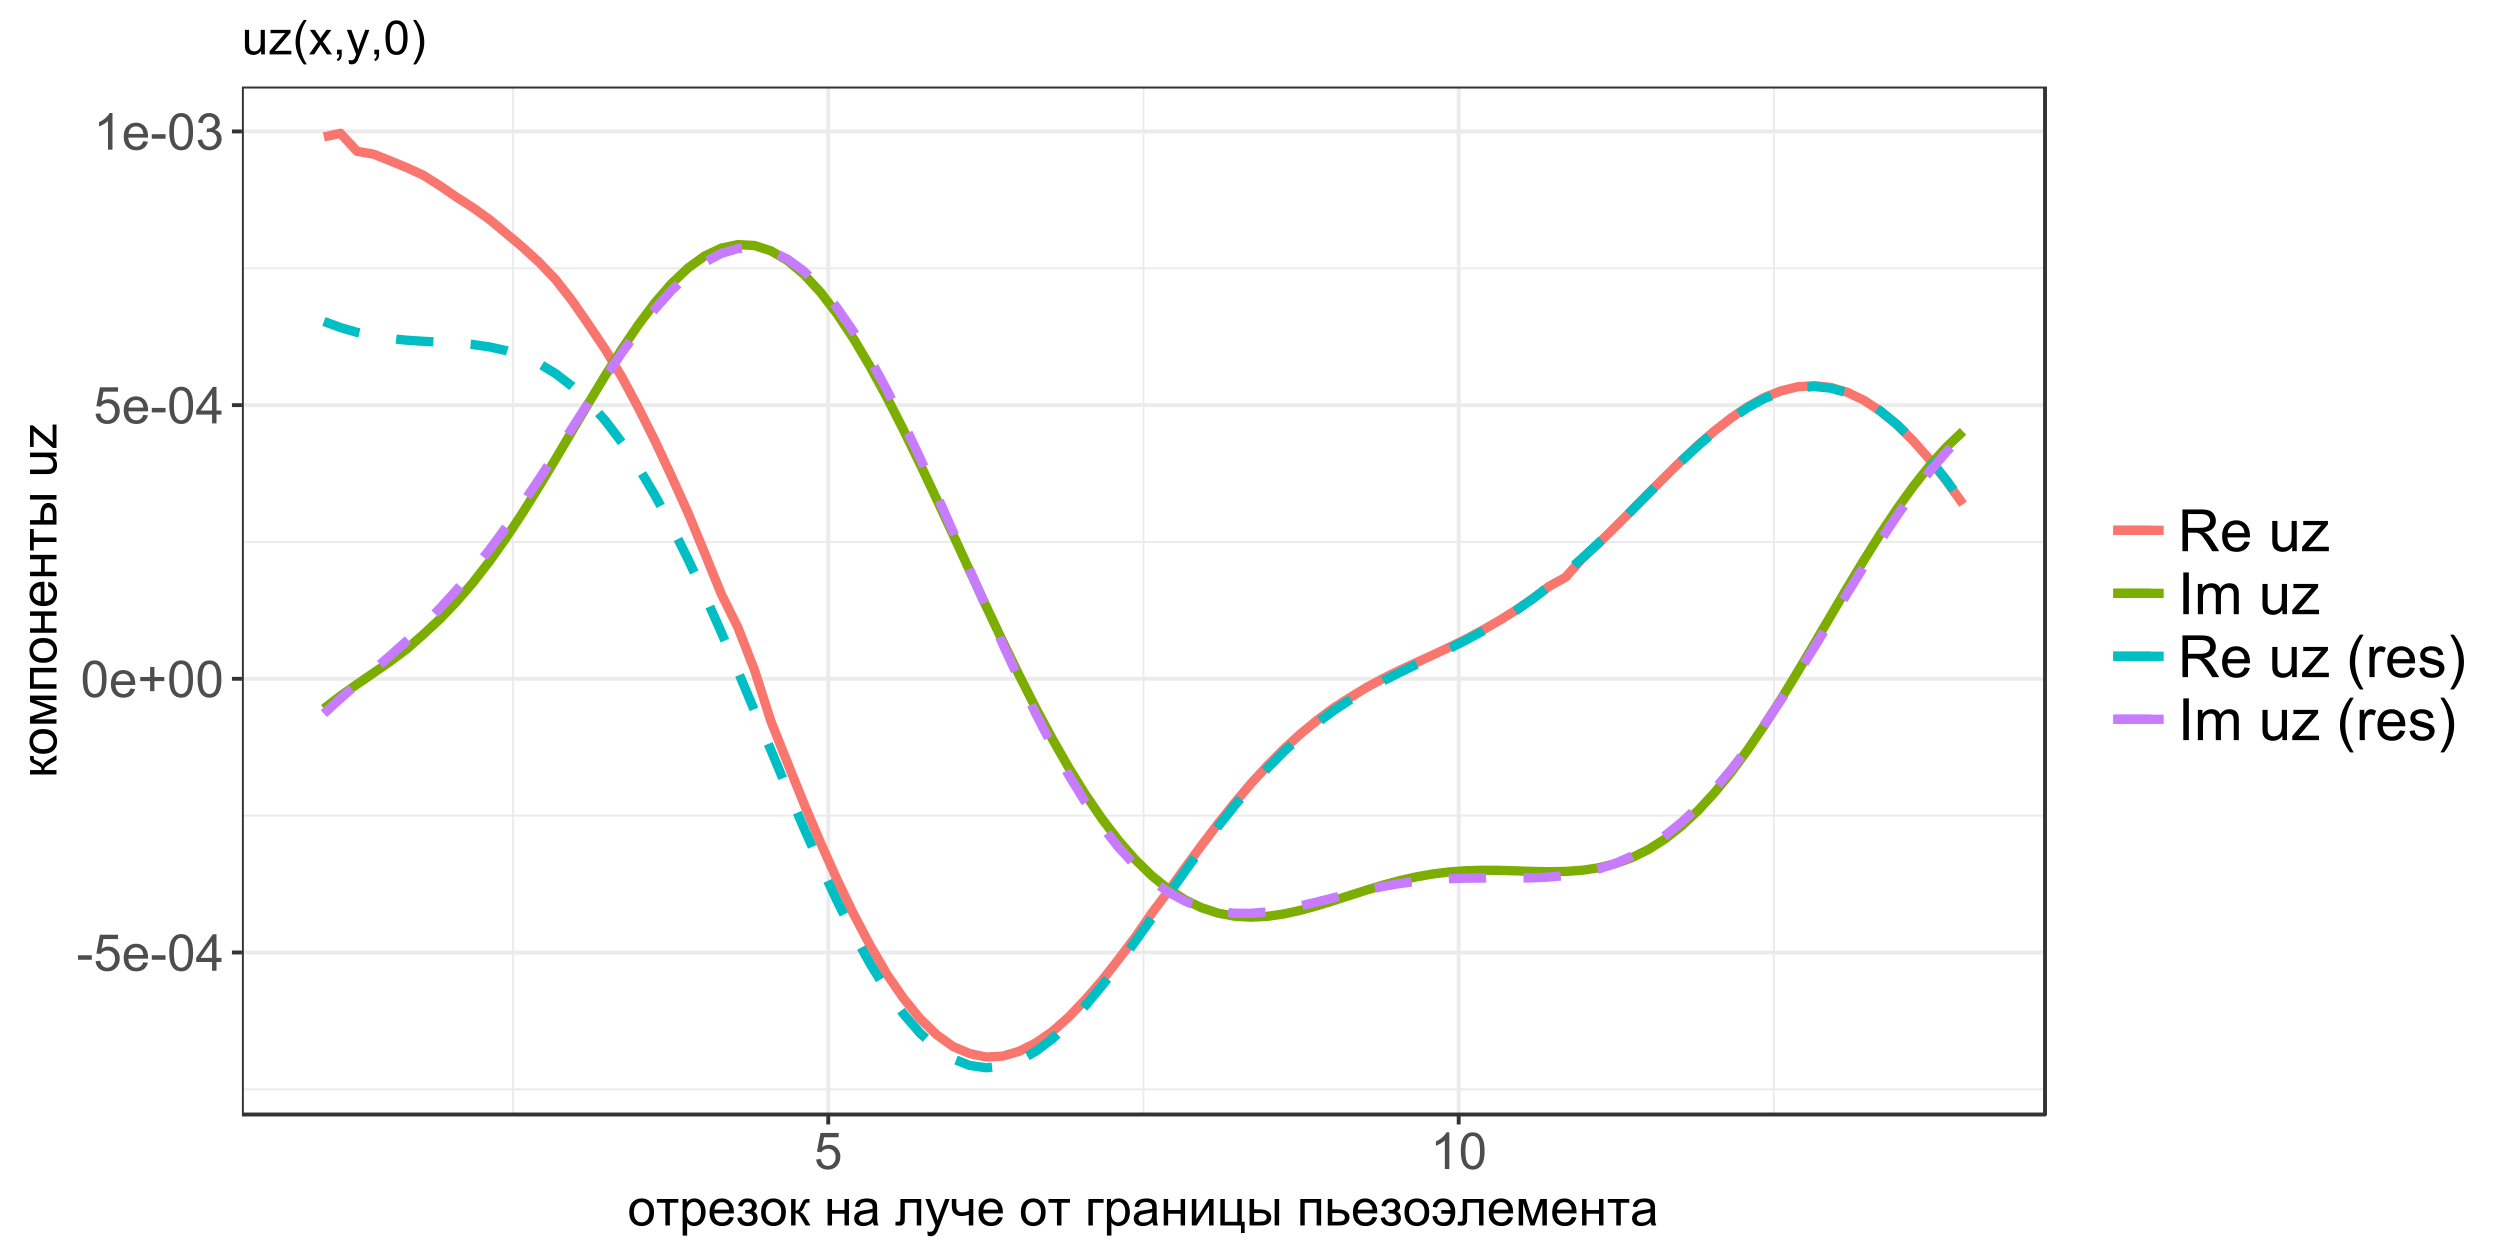 <?xml version="1.0" encoding="UTF-8"?>
<svg xmlns="http://www.w3.org/2000/svg" xmlns:xlink="http://www.w3.org/1999/xlink" width="686pt" height="344pt" viewBox="0 0 686 344" version="1.1">
<defs>
<g>
<symbol overflow="visible" id="glyph0-0">
<path style="stroke:none;" d="M 1.75 0 L 1.75 -8.75 L 8.75 -8.75 L 8.75 0 Z M 1.969 -0.219 L 8.531 -0.219 L 8.531 -8.531 L 1.969 -8.531 Z M 1.969 -0.219 "/>
</symbol>
<symbol overflow="visible" id="glyph0-1">
<path style="stroke:none;" d="M 0.438 -3.016 L 0.438 -4.25 L 4.219 -4.25 L 4.219 -3.016 Z M 0.438 -3.016 "/>
</symbol>
<symbol overflow="visible" id="glyph0-2">
<path style="stroke:none;" d="M 0.578 -2.625 L 1.875 -2.734 C 1.965 -2.109 2.188 -1.633 2.531 -1.312 C 2.883 -1 3.305 -0.844 3.797 -0.844 C 4.387 -0.844 4.891 -1.066 5.297 -1.516 C 5.711 -1.961 5.922 -2.551 5.922 -3.281 C 5.922 -3.988 5.723 -4.547 5.328 -4.953 C 4.93 -5.355 4.414 -5.562 3.781 -5.562 C 3.383 -5.562 3.023 -5.465 2.703 -5.281 C 2.391 -5.102 2.137 -4.871 1.953 -4.594 L 0.797 -4.734 L 1.766 -9.891 L 6.75 -9.891 L 6.75 -8.703 L 2.75 -8.703 L 2.219 -6.016 C 2.82 -6.43 3.453 -6.641 4.109 -6.641 C 4.98 -6.641 5.719 -6.336 6.312 -5.734 C 6.914 -5.129 7.219 -4.348 7.219 -3.391 C 7.219 -2.484 6.957 -1.699 6.438 -1.047 C 5.789 -0.234 4.91 0.172 3.797 0.172 C 2.891 0.172 2.145 -0.082 1.562 -0.594 C 0.988 -1.102 0.66 -1.781 0.578 -2.625 Z M 0.578 -2.625 "/>
</symbol>
<symbol overflow="visible" id="glyph0-3">
<path style="stroke:none;" d="M 5.891 -2.344 L 7.172 -2.188 C 6.961 -1.438 6.586 -0.852 6.047 -0.438 C 5.504 -0.031 4.809 0.172 3.969 0.172 C 2.906 0.172 2.059 -0.156 1.438 -0.812 C 0.82 -1.465 0.516 -2.383 0.516 -3.562 C 0.516 -4.789 0.828 -5.738 1.453 -6.406 C 2.086 -7.082 2.906 -7.422 3.906 -7.422 C 4.871 -7.422 5.664 -7.086 6.281 -6.422 C 6.895 -5.766 7.203 -4.836 7.203 -3.641 C 7.203 -3.566 7.203 -3.457 7.203 -3.312 L 1.781 -3.312 C 1.832 -2.52 2.055 -1.91 2.453 -1.484 C 2.855 -1.055 3.367 -0.844 3.984 -0.844 C 4.43 -0.844 4.812 -0.961 5.125 -1.203 C 5.445 -1.441 5.703 -1.82 5.891 -2.344 Z M 1.859 -4.328 L 5.906 -4.328 C 5.852 -4.941 5.695 -5.398 5.438 -5.703 C 5.051 -6.168 4.543 -6.406 3.922 -6.406 C 3.348 -6.406 2.867 -6.215 2.484 -5.844 C 2.109 -5.469 1.898 -4.961 1.859 -4.328 Z M 1.859 -4.328 "/>
</symbol>
<symbol overflow="visible" id="glyph0-4">
<path style="stroke:none;" d="M 0.578 -4.938 C 0.578 -6.121 0.695 -7.078 0.938 -7.797 C 1.184 -8.523 1.551 -9.082 2.031 -9.469 C 2.508 -9.863 3.113 -10.062 3.844 -10.062 C 4.383 -10.062 4.859 -9.949 5.266 -9.734 C 5.668 -9.516 6.004 -9.199 6.266 -8.797 C 6.535 -8.391 6.742 -7.895 6.891 -7.312 C 7.035 -6.727 7.109 -5.934 7.109 -4.938 C 7.109 -3.758 6.988 -2.809 6.75 -2.094 C 6.508 -1.375 6.148 -0.816 5.672 -0.422 C 5.191 -0.023 4.582 0.172 3.844 0.172 C 2.883 0.172 2.129 -0.176 1.578 -0.875 C 0.91 -1.707 0.578 -3.062 0.578 -4.938 Z M 1.844 -4.938 C 1.844 -3.289 2.035 -2.195 2.422 -1.656 C 2.805 -1.113 3.281 -0.844 3.844 -0.844 C 4.414 -0.844 4.895 -1.113 5.281 -1.656 C 5.664 -2.207 5.859 -3.301 5.859 -4.938 C 5.859 -6.59 5.664 -7.691 5.281 -8.234 C 4.895 -8.773 4.41 -9.047 3.828 -9.047 C 3.266 -9.047 2.816 -8.805 2.484 -8.328 C 2.055 -7.711 1.844 -6.582 1.844 -4.938 Z M 1.844 -4.938 "/>
</symbol>
<symbol overflow="visible" id="glyph0-5">
<path style="stroke:none;" d="M 4.531 0 L 4.531 -2.406 L 0.172 -2.406 L 0.172 -3.531 L 4.75 -10.016 L 5.75 -10.016 L 5.75 -3.531 L 7.109 -3.531 L 7.109 -2.406 L 5.75 -2.406 L 5.75 0 Z M 4.531 -3.531 L 4.531 -8.047 L 1.391 -3.531 Z M 4.531 -3.531 "/>
</symbol>
<symbol overflow="visible" id="glyph0-6">
<path style="stroke:none;" d="M 3.5 -1.625 L 3.5 -4.375 L 0.781 -4.375 L 0.781 -5.516 L 3.5 -5.516 L 3.5 -8.25 L 4.672 -8.25 L 4.672 -5.516 L 7.391 -5.516 L 7.391 -4.375 L 4.672 -4.375 L 4.672 -1.625 Z M 3.5 -1.625 "/>
</symbol>
<symbol overflow="visible" id="glyph0-7">
<path style="stroke:none;" d="M 5.219 0 L 3.984 0 L 3.984 -7.844 C 3.691 -7.562 3.301 -7.273 2.812 -6.984 C 2.332 -6.703 1.902 -6.492 1.531 -6.359 L 1.531 -7.547 C 2.215 -7.867 2.816 -8.258 3.328 -8.719 C 3.848 -9.176 4.211 -9.625 4.422 -10.062 L 5.219 -10.062 Z M 5.219 0 "/>
</symbol>
<symbol overflow="visible" id="glyph0-8">
<path style="stroke:none;" d="M 0.594 -2.641 L 1.812 -2.812 C 1.957 -2.113 2.195 -1.605 2.531 -1.297 C 2.871 -0.992 3.289 -0.844 3.781 -0.844 C 4.363 -0.844 4.852 -1.039 5.25 -1.438 C 5.645 -1.84 5.844 -2.344 5.844 -2.938 C 5.844 -3.496 5.652 -3.961 5.281 -4.328 C 4.914 -4.691 4.449 -4.875 3.891 -4.875 C 3.648 -4.875 3.355 -4.832 3.016 -4.75 L 3.156 -5.828 C 3.238 -5.816 3.301 -5.812 3.344 -5.812 C 3.871 -5.812 4.348 -5.945 4.766 -6.219 C 5.18 -6.488 5.391 -6.91 5.391 -7.484 C 5.391 -7.93 5.238 -8.301 4.938 -8.594 C 4.633 -8.895 4.238 -9.047 3.75 -9.047 C 3.27 -9.047 2.867 -8.895 2.547 -8.594 C 2.234 -8.301 2.027 -7.852 1.938 -7.25 L 0.719 -7.469 C 0.863 -8.289 1.203 -8.926 1.734 -9.375 C 2.262 -9.832 2.926 -10.062 3.719 -10.062 C 4.27 -10.062 4.773 -9.941 5.234 -9.703 C 5.691 -9.473 6.039 -9.152 6.281 -8.75 C 6.527 -8.344 6.656 -7.91 6.656 -7.453 C 6.656 -7.023 6.539 -6.633 6.312 -6.281 C 6.082 -5.926 5.738 -5.637 5.281 -5.422 C 5.871 -5.285 6.332 -5.004 6.656 -4.578 C 6.988 -4.148 7.156 -3.605 7.156 -2.953 C 7.156 -2.078 6.832 -1.336 6.188 -0.734 C 5.551 -0.129 4.746 0.172 3.781 0.172 C 2.895 0.172 2.16 -0.086 1.578 -0.609 C 1.004 -1.129 0.676 -1.805 0.594 -2.641 Z M 0.594 -2.641 "/>
</symbol>
<symbol overflow="visible" id="glyph0-9">
<path style="stroke:none;" d="M 0.469 -3.625 C 0.469 -4.965 0.844 -5.969 1.594 -6.625 C 2.207 -7.152 2.969 -7.422 3.875 -7.422 C 4.863 -7.422 5.676 -7.09 6.312 -6.438 C 6.945 -5.789 7.266 -4.887 7.266 -3.734 C 7.266 -2.797 7.121 -2.055 6.844 -1.516 C 6.562 -0.984 6.148 -0.566 5.609 -0.266 C 5.078 0.023 4.496 0.172 3.875 0.172 C 2.852 0.172 2.027 -0.156 1.406 -0.812 C 0.781 -1.465 0.469 -2.406 0.469 -3.625 Z M 1.734 -3.625 C 1.734 -2.695 1.938 -1.996 2.344 -1.531 C 2.746 -1.07 3.258 -0.844 3.875 -0.844 C 4.477 -0.844 4.984 -1.078 5.391 -1.547 C 5.793 -2.012 6 -2.723 6 -3.672 C 6 -4.566 5.793 -5.242 5.391 -5.703 C 4.984 -6.168 4.477 -6.406 3.875 -6.406 C 3.258 -6.406 2.746 -6.176 2.344 -5.719 C 1.938 -5.258 1.734 -4.559 1.734 -3.625 Z M 1.734 -3.625 "/>
</symbol>
<symbol overflow="visible" id="glyph0-10">
<path style="stroke:none;" d="M 0.266 -7.266 L 6.156 -7.266 L 6.156 -6.234 L 3.828 -6.234 L 3.828 0 L 2.594 0 L 2.594 -6.234 L 0.266 -6.234 Z M 0.266 -7.266 "/>
</symbol>
<symbol overflow="visible" id="glyph0-11">
<path style="stroke:none;" d="M 0.922 2.781 L 0.922 -7.266 L 2.047 -7.266 L 2.047 -6.312 C 2.305 -6.684 2.602 -6.961 2.938 -7.141 C 3.27 -7.324 3.676 -7.422 4.156 -7.422 C 4.77 -7.422 5.312 -7.258 5.781 -6.938 C 6.258 -6.625 6.617 -6.176 6.859 -5.594 C 7.098 -5.008 7.219 -4.371 7.219 -3.688 C 7.219 -2.945 7.082 -2.273 6.812 -1.672 C 6.551 -1.078 6.164 -0.617 5.656 -0.297 C 5.156 0.012 4.621 0.172 4.062 0.172 C 3.656 0.172 3.285 0.082 2.953 -0.094 C 2.629 -0.27 2.363 -0.488 2.156 -0.75 L 2.156 2.781 Z M 2.031 -3.594 C 2.031 -2.656 2.219 -1.961 2.594 -1.516 C 2.977 -1.066 3.441 -0.844 3.984 -0.844 C 4.523 -0.844 4.988 -1.07 5.375 -1.531 C 5.77 -1.996 5.969 -2.719 5.969 -3.688 C 5.969 -4.613 5.773 -5.305 5.391 -5.766 C 5.016 -6.223 4.559 -6.453 4.031 -6.453 C 3.508 -6.453 3.043 -6.207 2.641 -5.719 C 2.234 -5.227 2.031 -4.52 2.031 -3.594 Z M 2.031 -3.594 "/>
</symbol>
<symbol overflow="visible" id="glyph0-12">
<path style="stroke:none;" d="M 5.891 -2.344 L 7.172 -2.188 C 6.961 -1.438 6.586 -0.852 6.047 -0.438 C 5.504 -0.031 4.809 0.172 3.969 0.172 C 2.906 0.172 2.059 -0.156 1.438 -0.812 C 0.82 -1.465 0.516 -2.383 0.516 -3.562 C 0.516 -4.789 0.828 -5.738 1.453 -6.406 C 2.086 -7.082 2.906 -7.422 3.906 -7.422 C 4.871 -7.422 5.664 -7.086 6.281 -6.422 C 6.895 -5.766 7.203 -4.836 7.203 -3.641 C 7.203 -3.566 7.203 -3.457 7.203 -3.312 L 1.781 -3.312 C 1.832 -2.52 2.055 -1.91 2.453 -1.484 C 2.855 -1.055 3.367 -0.844 3.984 -0.844 C 4.43 -0.844 4.812 -0.961 5.125 -1.203 C 5.445 -1.441 5.703 -1.82 5.891 -2.344 Z M 1.859 -4.328 L 5.906 -4.328 C 5.852 -4.941 5.695 -5.398 5.438 -5.703 C 5.051 -6.168 4.543 -6.406 3.922 -6.406 C 3.348 -6.406 2.867 -6.215 2.484 -5.844 C 2.109 -5.469 1.898 -4.961 1.859 -4.328 Z M 1.859 -4.328 "/>
</symbol>
<symbol overflow="visible" id="glyph0-13">
<path style="stroke:none;" d="M 2.531 -3.281 L 2.531 -4.25 C 3.051 -4.25 3.406 -4.266 3.594 -4.297 C 3.777 -4.336 3.957 -4.445 4.125 -4.625 C 4.289 -4.809 4.375 -5.039 4.375 -5.312 C 4.375 -5.645 4.262 -5.91 4.047 -6.109 C 3.828 -6.305 3.539 -6.406 3.188 -6.406 C 2.5 -6.406 2.012 -5.996 1.734 -5.188 L 0.562 -5.375 C 0.926 -6.738 1.805 -7.422 3.203 -7.422 C 3.98 -7.422 4.594 -7.207 5.031 -6.781 C 5.465 -6.363 5.688 -5.855 5.688 -5.266 C 5.688 -4.672 5.398 -4.199 4.828 -3.859 C 5.191 -3.66 5.461 -3.41 5.641 -3.109 C 5.824 -2.805 5.922 -2.445 5.922 -2.031 C 5.922 -1.375 5.68 -0.84 5.203 -0.438 C 4.734 -0.031 4.07 0.172 3.219 0.172 C 1.562 0.172 0.602 -0.566 0.344 -2.047 L 1.5 -2.297 C 1.602 -1.828 1.816 -1.461 2.141 -1.203 C 2.461 -0.953 2.828 -0.828 3.234 -0.828 C 3.648 -0.828 3.992 -0.941 4.266 -1.172 C 4.543 -1.41 4.688 -1.711 4.688 -2.078 C 4.688 -2.355 4.598 -2.602 4.422 -2.812 C 4.254 -3.02 4.07 -3.148 3.875 -3.203 C 3.676 -3.254 3.32 -3.281 2.812 -3.281 C 2.77 -3.281 2.676 -3.281 2.531 -3.281 Z M 2.531 -3.281 "/>
</symbol>
<symbol overflow="visible" id="glyph0-14">
<path style="stroke:none;" d="M 0.922 -7.266 L 2.141 -7.266 L 2.141 -4.125 C 2.535 -4.125 2.812 -4.195 2.969 -4.344 C 3.121 -4.496 3.359 -4.938 3.672 -5.656 C 3.91 -6.227 4.102 -6.602 4.25 -6.781 C 4.402 -6.965 4.578 -7.094 4.766 -7.156 C 4.961 -7.227 5.281 -7.266 5.719 -7.266 L 5.969 -7.266 L 5.969 -6.234 L 5.625 -6.25 C 5.301 -6.25 5.09 -6.199 5 -6.109 C 4.906 -6.004 4.758 -5.699 4.562 -5.203 C 4.375 -4.734 4.199 -4.402 4.047 -4.219 C 3.891 -4.039 3.648 -3.871 3.328 -3.719 C 3.855 -3.582 4.379 -3.09 4.891 -2.25 L 6.234 0 L 4.875 0 L 3.562 -2.25 C 3.301 -2.695 3.066 -2.992 2.859 -3.141 C 2.66 -3.285 2.418 -3.359 2.141 -3.359 L 2.141 0 L 0.922 0 Z M 0.922 -7.266 "/>
</symbol>
<symbol overflow="visible" id="glyph0-15">
<path style="stroke:none;" d=""/>
</symbol>
<symbol overflow="visible" id="glyph0-16">
<path style="stroke:none;" d="M 0.938 -7.266 L 2.156 -7.266 L 2.156 -4.234 L 5.578 -4.234 L 5.578 -7.266 L 6.797 -7.266 L 6.797 0 L 5.578 0 L 5.578 -3.219 L 2.156 -3.219 L 2.156 0 L 0.938 0 Z M 0.938 -7.266 "/>
</symbol>
<symbol overflow="visible" id="glyph0-17">
<path style="stroke:none;" d="M 5.656 -0.891 C 5.207 -0.504 4.77 -0.227 4.344 -0.062 C 3.926 0.09 3.473 0.172 2.984 0.172 C 2.191 0.172 1.574 -0.02 1.141 -0.406 C 0.711 -0.801 0.5 -1.305 0.5 -1.922 C 0.5 -2.273 0.578 -2.598 0.734 -2.891 C 0.898 -3.18 1.113 -3.414 1.375 -3.594 C 1.645 -3.77 1.941 -3.906 2.266 -4 C 2.504 -4.059 2.867 -4.125 3.359 -4.188 C 4.355 -4.301 5.094 -4.441 5.562 -4.609 C 5.562 -4.773 5.562 -4.879 5.562 -4.922 C 5.562 -5.43 5.445 -5.785 5.219 -5.984 C 4.906 -6.262 4.434 -6.406 3.812 -6.406 C 3.238 -6.406 2.809 -6.301 2.531 -6.094 C 2.258 -5.895 2.055 -5.539 1.922 -5.031 L 0.719 -5.188 C 0.82 -5.707 1 -6.125 1.25 -6.438 C 1.508 -6.746 1.875 -6.988 2.344 -7.156 C 2.82 -7.332 3.375 -7.422 4 -7.422 C 4.613 -7.422 5.113 -7.348 5.5 -7.203 C 5.883 -7.055 6.164 -6.871 6.344 -6.656 C 6.527 -6.438 6.66 -6.152 6.734 -5.812 C 6.773 -5.602 6.797 -5.227 6.797 -4.688 L 6.797 -3.047 C 6.797 -1.898 6.82 -1.176 6.875 -0.875 C 6.926 -0.57 7.031 -0.277 7.188 0 L 5.906 0 C 5.781 -0.258 5.695 -0.555 5.656 -0.891 Z M 5.562 -3.641 C 5.113 -3.461 4.441 -3.305 3.547 -3.172 C 3.047 -3.098 2.684 -3.012 2.469 -2.922 C 2.258 -2.836 2.098 -2.707 1.984 -2.531 C 1.867 -2.352 1.812 -2.16 1.812 -1.953 C 1.812 -1.617 1.938 -1.34 2.188 -1.125 C 2.434 -0.906 2.801 -0.797 3.281 -0.797 C 3.758 -0.797 4.18 -0.898 4.547 -1.109 C 4.91 -1.316 5.18 -1.602 5.359 -1.969 C 5.492 -2.238 5.562 -2.645 5.562 -3.188 Z M 5.562 -3.641 "/>
</symbol>
<symbol overflow="visible" id="glyph0-18">
<path style="stroke:none;" d="M 1.531 -7.266 L 7.234 -7.266 L 7.234 0 L 6.016 0 L 6.016 -6.234 L 2.75 -6.234 L 2.75 -2.625 C 2.75 -1.781 2.723 -1.223 2.672 -0.953 C 2.617 -0.68 2.465 -0.445 2.219 -0.25 C 1.977 -0.051 1.621 0.047 1.156 0.047 C 0.863 0.047 0.535 0.027 0.172 0 L 0.172 -1.031 L 0.703 -1.031 C 0.961 -1.031 1.145 -1.055 1.25 -1.109 C 1.363 -1.16 1.438 -1.242 1.469 -1.359 C 1.508 -1.473 1.531 -1.844 1.531 -2.469 Z M 1.531 -7.266 "/>
</symbol>
<symbol overflow="visible" id="glyph0-19">
<path style="stroke:none;" d="M 0.875 2.797 L 0.734 1.641 C 1.004 1.711 1.238 1.75 1.438 1.75 C 1.707 1.75 1.926 1.699 2.094 1.609 C 2.258 1.523 2.395 1.398 2.5 1.234 C 2.57 1.109 2.695 0.801 2.875 0.312 C 2.895 0.25 2.93 0.148 2.984 0.016 L 0.219 -7.266 L 1.547 -7.266 L 3.062 -3.062 C 3.258 -2.52 3.438 -1.957 3.594 -1.375 C 3.727 -1.934 3.895 -2.488 4.094 -3.031 L 5.641 -7.266 L 6.875 -7.266 L 4.109 0.125 C 3.816 0.914 3.586 1.461 3.422 1.766 C 3.203 2.168 2.949 2.469 2.672 2.656 C 2.391 2.852 2.051 2.953 1.656 2.953 C 1.426 2.953 1.164 2.898 0.875 2.797 Z M 0.875 2.797 "/>
</symbol>
<symbol overflow="visible" id="glyph0-20">
<path style="stroke:none;" d="M 0.469 -7.266 L 1.703 -7.266 L 1.703 -5.891 C 1.703 -5.297 1.738 -4.863 1.812 -4.594 C 1.883 -4.332 2.051 -4.102 2.312 -3.906 C 2.582 -3.707 2.922 -3.609 3.328 -3.609 C 3.793 -3.609 4.398 -3.727 5.141 -3.969 L 5.141 -7.266 L 6.359 -7.266 L 6.359 0 L 5.141 0 L 5.141 -2.922 C 4.379 -2.691 3.668 -2.578 3.016 -2.578 C 2.461 -2.578 1.973 -2.711 1.547 -2.984 C 1.129 -3.262 0.84 -3.609 0.688 -4.016 C 0.539 -4.418 0.469 -4.867 0.469 -5.359 Z M 0.469 -7.266 "/>
</symbol>
<symbol overflow="visible" id="glyph0-21">
<path style="stroke:none;" d="M 0.938 -7.266 L 5.109 -7.266 L 5.109 -6.234 L 2.156 -6.234 L 2.156 0 L 0.938 0 Z M 0.938 -7.266 "/>
</symbol>
<symbol overflow="visible" id="glyph0-22">
<path style="stroke:none;" d="M 0.922 -7.266 L 2.156 -7.266 L 2.156 -1.719 L 5.562 -7.266 L 6.891 -7.266 L 6.891 0 L 5.656 0 L 5.656 -5.5 L 2.25 0 L 0.922 0 Z M 0.922 -7.266 "/>
</symbol>
<symbol overflow="visible" id="glyph0-23">
<path style="stroke:none;" d="M 0.938 -7.266 L 2.172 -7.266 L 2.172 -1.016 L 5.578 -1.016 L 5.578 -7.266 L 6.812 -7.266 L 6.812 -1.016 L 7.609 -1.016 L 7.609 2.062 L 6.594 2.062 L 6.594 0 L 0.938 0 Z M 0.938 -7.266 "/>
</symbol>
<symbol overflow="visible" id="glyph0-24">
<path style="stroke:none;" d="M 7.828 -7.266 L 9.062 -7.266 L 9.062 0 L 7.828 0 Z M 0.953 -7.266 L 2.188 -7.266 L 2.188 -4.422 L 3.734 -4.422 C 4.754 -4.422 5.535 -4.223 6.078 -3.828 C 6.629 -3.43 6.906 -2.887 6.906 -2.203 C 6.906 -1.598 6.676 -1.074 6.219 -0.641 C 5.758 -0.211 5.027 0 4.031 0 L 0.953 0 Z M 2.188 -1.016 L 3.469 -1.016 C 4.246 -1.016 4.805 -1.109 5.141 -1.297 C 5.473 -1.492 5.641 -1.789 5.641 -2.188 C 5.641 -2.508 5.512 -2.789 5.266 -3.031 C 5.023 -3.277 4.48 -3.406 3.641 -3.406 L 2.188 -3.406 Z M 2.188 -1.016 "/>
</symbol>
<symbol overflow="visible" id="glyph0-25">
<path style="stroke:none;" d="M 0.938 -7.266 L 6.656 -7.266 L 6.656 0 L 5.422 0 L 5.422 -6.234 L 2.156 -6.234 L 2.156 0 L 0.938 0 Z M 0.938 -7.266 "/>
</symbol>
<symbol overflow="visible" id="glyph0-26">
<path style="stroke:none;" d="M 0.906 -7.266 L 2.141 -7.266 L 2.141 -4.422 L 3.688 -4.422 C 4.707 -4.422 5.488 -4.223 6.031 -3.828 C 6.582 -3.43 6.859 -2.887 6.859 -2.203 C 6.859 -1.598 6.629 -1.074 6.172 -0.641 C 5.711 -0.211 4.98 0 3.984 0 L 0.906 0 Z M 2.141 -1.016 L 3.422 -1.016 C 4.199 -1.016 4.758 -1.109 5.094 -1.297 C 5.426 -1.492 5.594 -1.789 5.594 -2.188 C 5.594 -2.508 5.465 -2.789 5.219 -3.031 C 4.977 -3.277 4.434 -3.406 3.594 -3.406 L 2.141 -3.406 Z M 2.141 -1.016 "/>
</symbol>
<symbol overflow="visible" id="glyph0-27">
<path style="stroke:none;" d="M 2.797 -4.219 L 2.797 -3.219 L 5.359 -3.219 C 5.273 -2.426 5.066 -1.832 4.734 -1.438 C 4.41 -1.039 3.949 -0.844 3.359 -0.844 C 2.328 -0.844 1.715 -1.445 1.531 -2.656 L 0.328 -2.5 C 0.449 -1.695 0.781 -1.051 1.312 -0.562 C 1.852 -0.07 2.555 0.172 3.422 0.172 C 4.449 0.223 5.25 -0.102 5.812 -0.812 C 6.371 -1.527 6.645 -2.469 6.625 -3.625 C 6.625 -4.809 6.324 -5.738 5.734 -6.406 C 5.148 -7.082 4.348 -7.422 3.328 -7.422 C 2.516 -7.422 1.855 -7.199 1.359 -6.766 C 0.859 -6.336 0.551 -5.785 0.438 -5.109 L 1.641 -4.922 C 1.836 -5.91 2.414 -6.406 3.375 -6.406 C 3.914 -6.406 4.359 -6.199 4.703 -5.797 C 5.055 -5.398 5.273 -4.871 5.359 -4.219 Z M 2.797 -4.219 "/>
</symbol>
<symbol overflow="visible" id="glyph0-28">
<path style="stroke:none;" d="M 0.953 -7.266 L 2.875 -7.266 L 4.781 -1.453 L 6.891 -7.266 L 8.672 -7.266 L 8.672 0 L 7.438 0 L 7.438 -5.844 L 5.297 0 L 4.188 0 L 2.156 -6.125 L 2.156 0 L 0.953 0 Z M 0.953 -7.266 "/>
</symbol>
<symbol overflow="visible" id="glyph1-0">
<path style="stroke:none;" d="M 0 -1.75 L -8.75 -1.75 L -8.75 -8.75 L 0 -8.75 Z M -0.219 -1.969 L -0.219 -8.531 L -8.531 -8.531 L -8.531 -1.969 Z M -0.219 -1.969 "/>
</symbol>
<symbol overflow="visible" id="glyph1-1">
<path style="stroke:none;" d="M -7.266 -0.922 L -7.266 -2.141 L -4.125 -2.141 C -4.125 -2.535 -4.195 -2.812 -4.344 -2.969 C -4.496 -3.121 -4.938 -3.359 -5.656 -3.672 C -6.227 -3.91 -6.602 -4.102 -6.781 -4.25 C -6.965 -4.402 -7.094 -4.578 -7.156 -4.766 C -7.227 -4.961 -7.266 -5.281 -7.266 -5.719 L -7.266 -5.969 L -6.234 -5.969 L -6.25 -5.625 C -6.25 -5.301 -6.199 -5.09 -6.109 -5 C -6.004 -4.906 -5.699 -4.758 -5.203 -4.562 C -4.734 -4.375 -4.402 -4.199 -4.219 -4.047 C -4.039 -3.891 -3.871 -3.648 -3.719 -3.328 C -3.582 -3.855 -3.09 -4.379 -2.25 -4.891 L 0 -6.234 L 0 -4.875 L -2.25 -3.562 C -2.695 -3.301 -2.992 -3.066 -3.141 -2.859 C -3.285 -2.66 -3.359 -2.418 -3.359 -2.141 L 0 -2.141 L 0 -0.922 Z M -7.266 -0.922 "/>
</symbol>
<symbol overflow="visible" id="glyph1-2">
<path style="stroke:none;" d="M -3.625 -0.469 C -4.965 -0.469 -5.969 -0.844 -6.625 -1.594 C -7.152 -2.207 -7.422 -2.969 -7.422 -3.875 C -7.422 -4.863 -7.09 -5.676 -6.438 -6.312 C -5.789 -6.945 -4.887 -7.266 -3.734 -7.266 C -2.797 -7.266 -2.055 -7.121 -1.516 -6.844 C -0.984 -6.562 -0.566 -6.148 -0.266 -5.609 C 0.023 -5.078 0.172 -4.496 0.172 -3.875 C 0.172 -2.852 -0.156 -2.027 -0.812 -1.406 C -1.465 -0.781 -2.406 -0.469 -3.625 -0.469 Z M -3.625 -1.734 C -2.695 -1.734 -1.996 -1.938 -1.531 -2.344 C -1.07 -2.746 -0.844 -3.258 -0.844 -3.875 C -0.844 -4.477 -1.078 -4.984 -1.547 -5.391 C -2.012 -5.793 -2.723 -6 -3.672 -6 C -4.566 -6 -5.242 -5.793 -5.703 -5.391 C -6.168 -4.984 -6.406 -4.477 -6.406 -3.875 C -6.406 -3.258 -6.176 -2.746 -5.719 -2.344 C -5.258 -1.938 -4.559 -1.734 -3.625 -1.734 Z M -3.625 -1.734 "/>
</symbol>
<symbol overflow="visible" id="glyph1-3">
<path style="stroke:none;" d="M -7.266 -0.953 L -7.266 -2.875 L -1.453 -4.781 L -7.266 -6.891 L -7.266 -8.672 L 0 -8.672 L 0 -7.438 L -5.844 -7.438 L 0 -5.297 L 0 -4.188 L -6.125 -2.156 L 0 -2.156 L 0 -0.953 Z M -7.266 -0.953 "/>
</symbol>
<symbol overflow="visible" id="glyph1-4">
<path style="stroke:none;" d="M -7.266 -0.938 L -7.266 -6.656 L 0 -6.656 L 0 -5.422 L -6.234 -5.422 L -6.234 -2.156 L 0 -2.156 L 0 -0.938 Z M -7.266 -0.938 "/>
</symbol>
<symbol overflow="visible" id="glyph1-5">
<path style="stroke:none;" d="M -7.266 -0.938 L -7.266 -2.156 L -4.234 -2.156 L -4.234 -5.578 L -7.266 -5.578 L -7.266 -6.797 L 0 -6.797 L 0 -5.578 L -3.219 -5.578 L -3.219 -2.156 L 0 -2.156 L 0 -0.938 Z M -7.266 -0.938 "/>
</symbol>
<symbol overflow="visible" id="glyph1-6">
<path style="stroke:none;" d="M -2.344 -5.891 L -2.188 -7.172 C -1.438 -6.961 -0.852 -6.586 -0.438 -6.047 C -0.031 -5.504 0.172 -4.809 0.172 -3.969 C 0.172 -2.906 -0.156 -2.059 -0.812 -1.438 C -1.465 -0.82 -2.383 -0.516 -3.562 -0.516 C -4.789 -0.516 -5.738 -0.828 -6.406 -1.453 C -7.082 -2.086 -7.422 -2.906 -7.422 -3.906 C -7.422 -4.871 -7.086 -5.664 -6.422 -6.281 C -5.766 -6.895 -4.836 -7.203 -3.641 -7.203 C -3.566 -7.203 -3.457 -7.203 -3.312 -7.203 L -3.312 -1.781 C -2.52 -1.832 -1.91 -2.055 -1.484 -2.453 C -1.055 -2.855 -0.844 -3.367 -0.844 -3.984 C -0.844 -4.43 -0.961 -4.812 -1.203 -5.125 C -1.441 -5.445 -1.82 -5.703 -2.344 -5.891 Z M -4.328 -1.859 L -4.328 -5.906 C -4.941 -5.852 -5.398 -5.695 -5.703 -5.438 C -6.168 -5.051 -6.406 -4.543 -6.406 -3.922 C -6.406 -3.348 -6.215 -2.867 -5.844 -2.484 C -5.469 -2.109 -4.961 -1.898 -4.328 -1.859 Z M -4.328 -1.859 "/>
</symbol>
<symbol overflow="visible" id="glyph1-7">
<path style="stroke:none;" d="M -7.266 -0.266 L -7.266 -6.156 L -6.234 -6.156 L -6.234 -3.828 L 0 -3.828 L 0 -2.594 L -6.234 -2.594 L -6.234 -0.266 Z M -7.266 -0.266 "/>
</symbol>
<symbol overflow="visible" id="glyph1-8">
<path style="stroke:none;" d="M -7.266 -7.828 L -7.266 -9.062 L 0 -9.062 L 0 -7.828 Z M -7.266 -0.953 L -7.266 -2.188 L -4.422 -2.188 L -4.422 -3.734 C -4.422 -4.754 -4.223 -5.535 -3.828 -6.078 C -3.43 -6.629 -2.887 -6.906 -2.203 -6.906 C -1.598 -6.906 -1.074 -6.676 -0.641 -6.219 C -0.211 -5.758 0 -5.027 0 -4.031 L 0 -0.953 Z M -1.016 -2.188 L -1.016 -3.469 C -1.016 -4.246 -1.109 -4.805 -1.297 -5.141 C -1.492 -5.473 -1.789 -5.641 -2.188 -5.641 C -2.508 -5.641 -2.789 -5.512 -3.031 -5.266 C -3.277 -5.023 -3.406 -4.48 -3.406 -3.641 L -3.406 -2.188 Z M -1.016 -2.188 "/>
</symbol>
<symbol overflow="visible" id="glyph1-9">
<path style="stroke:none;" d=""/>
</symbol>
<symbol overflow="visible" id="glyph1-10">
<path style="stroke:none;" d="M 0 -5.688 L -1.062 -5.688 C -0.238 -5.113 0.172 -4.34 0.172 -3.375 C 0.172 -2.945 0.086 -2.543 -0.078 -2.172 C -0.242 -1.805 -0.453 -1.527 -0.703 -1.344 C -0.949 -1.164 -1.254 -1.039 -1.609 -0.969 C -1.848 -0.914 -2.234 -0.891 -2.766 -0.891 L -7.266 -0.891 L -7.266 -2.125 L -3.234 -2.125 C -2.586 -2.125 -2.152 -2.148 -1.938 -2.203 C -1.613 -2.273 -1.355 -2.438 -1.172 -2.688 C -0.984 -2.934 -0.891 -3.25 -0.891 -3.625 C -0.891 -3.988 -0.984 -4.332 -1.172 -4.656 C -1.367 -4.977 -1.629 -5.207 -1.953 -5.344 C -2.273 -5.477 -2.75 -5.547 -3.375 -5.547 L -7.266 -5.547 L -7.266 -6.781 L 0 -6.781 Z M 0 -5.688 "/>
</symbol>
<symbol overflow="visible" id="glyph1-11">
<path style="stroke:none;" d="M 0 -0.281 L -1 -0.281 L -6.297 -4.891 C -6.273 -4.367 -6.266 -3.902 -6.266 -3.5 L -6.266 -0.547 L -7.266 -0.547 L -7.266 -6.484 L -6.453 -6.484 L -1.844 -2.547 L -1 -1.797 C -1.039 -2.348 -1.062 -2.863 -1.062 -3.344 L -1.062 -6.703 L 0 -6.703 Z M 0 -0.281 "/>
</symbol>
<symbol overflow="visible" id="glyph2-0">
<path style="stroke:none;" d="M 2 0 L 2 -10 L 10 -10 L 10 0 Z M 2.25 -0.25 L 9.75 -0.25 L 9.75 -9.75 L 2.25 -9.75 Z M 2.25 -0.25 "/>
</symbol>
<symbol overflow="visible" id="glyph2-1">
<path style="stroke:none;" d="M 1.266 0 L 1.266 -11.453 L 6.344 -11.453 C 7.363 -11.453 8.141 -11.348 8.672 -11.141 C 9.199 -10.941 9.625 -10.582 9.938 -10.062 C 10.258 -9.539 10.422 -8.961 10.422 -8.328 C 10.422 -7.516 10.152 -6.824 9.625 -6.266 C 9.102 -5.711 8.289 -5.363 7.188 -5.219 C 7.59 -5.02 7.898 -4.824 8.109 -4.641 C 8.543 -4.234 8.961 -3.727 9.359 -3.125 L 11.359 0 L 9.453 0 L 7.938 -2.391 C 7.488 -3.074 7.117 -3.602 6.828 -3.969 C 6.547 -4.332 6.289 -4.586 6.062 -4.734 C 5.844 -4.879 5.613 -4.977 5.375 -5.031 C 5.207 -5.07 4.926 -5.094 4.531 -5.094 L 2.781 -5.094 L 2.781 0 Z M 2.781 -6.406 L 6.031 -6.406 C 6.727 -6.406 7.27 -6.473 7.656 -6.609 C 8.051 -6.754 8.348 -6.984 8.547 -7.297 C 8.754 -7.617 8.859 -7.961 8.859 -8.328 C 8.859 -8.867 8.66 -9.312 8.266 -9.656 C 7.867 -10.008 7.246 -10.188 6.406 -10.188 L 2.781 -10.188 Z M 2.781 -6.406 "/>
</symbol>
<symbol overflow="visible" id="glyph2-2">
<path style="stroke:none;" d="M 6.734 -2.672 L 8.188 -2.5 C 7.957 -1.645 7.527 -0.98 6.906 -0.516 C 6.289 -0.047 5.504 0.188 4.547 0.188 C 3.328 0.188 2.363 -0.188 1.656 -0.938 C 0.945 -1.684 0.594 -2.734 0.594 -4.078 C 0.594 -5.473 0.953 -6.555 1.672 -7.328 C 2.387 -8.098 3.32 -8.484 4.469 -8.484 C 5.57 -8.484 6.473 -8.102 7.172 -7.344 C 7.879 -6.594 8.234 -5.535 8.234 -4.172 C 8.234 -4.086 8.234 -3.961 8.234 -3.797 L 2.047 -3.797 C 2.098 -2.879 2.352 -2.176 2.812 -1.688 C 3.277 -1.207 3.859 -0.969 4.547 -0.969 C 5.066 -0.969 5.508 -1.102 5.875 -1.375 C 6.238 -1.645 6.523 -2.078 6.734 -2.672 Z M 2.125 -4.953 L 6.75 -4.953 C 6.688 -5.648 6.508 -6.172 6.219 -6.516 C 5.77 -7.055 5.191 -7.328 4.484 -7.328 C 3.836 -7.328 3.289 -7.105 2.844 -6.672 C 2.406 -6.242 2.164 -5.668 2.125 -4.953 Z M 2.125 -4.953 "/>
</symbol>
<symbol overflow="visible" id="glyph2-3">
<path style="stroke:none;" d=""/>
</symbol>
<symbol overflow="visible" id="glyph2-4">
<path style="stroke:none;" d="M 6.5 0 L 6.5 -1.219 C 5.852 -0.281 4.973 0.188 3.859 0.188 C 3.367 0.188 2.91 0.09 2.484 -0.094 C 2.066 -0.277 1.754 -0.516 1.547 -0.797 C 1.336 -1.086 1.191 -1.438 1.109 -1.844 C 1.055 -2.121 1.031 -2.562 1.031 -3.156 L 1.031 -8.297 L 2.438 -8.297 L 2.438 -3.703 C 2.438 -2.961 2.461 -2.465 2.516 -2.219 C 2.605 -1.844 2.797 -1.551 3.078 -1.344 C 3.367 -1.133 3.723 -1.031 4.141 -1.031 C 4.566 -1.031 4.961 -1.133 5.328 -1.344 C 5.699 -1.559 5.961 -1.859 6.109 -2.234 C 6.262 -2.605 6.344 -3.148 6.344 -3.859 L 6.344 -8.297 L 7.75 -8.297 L 7.75 0 Z M 6.5 0 "/>
</symbol>
<symbol overflow="visible" id="glyph2-5">
<path style="stroke:none;" d="M 0.312 0 L 0.312 -1.141 L 5.594 -7.203 C 5 -7.172 4.473 -7.156 4.016 -7.156 L 0.625 -7.156 L 0.625 -8.297 L 7.406 -8.297 L 7.406 -7.375 L 2.922 -2.109 L 2.047 -1.141 C 2.68 -1.191 3.273 -1.219 3.828 -1.219 L 7.656 -1.219 L 7.656 0 Z M 0.312 0 "/>
</symbol>
<symbol overflow="visible" id="glyph2-6">
<path style="stroke:none;" d="M 1.5 0 L 1.5 -11.453 L 3.016 -11.453 L 3.016 0 Z M 1.5 0 "/>
</symbol>
<symbol overflow="visible" id="glyph2-7">
<path style="stroke:none;" d="M 1.062 0 L 1.062 -8.297 L 2.312 -8.297 L 2.312 -7.141 C 2.57 -7.543 2.914 -7.867 3.344 -8.109 C 3.777 -8.355 4.273 -8.484 4.828 -8.484 C 5.441 -8.484 5.945 -8.352 6.344 -8.094 C 6.738 -7.844 7.016 -7.488 7.172 -7.031 C 7.824 -7.996 8.68 -8.484 9.734 -8.484 C 10.555 -8.484 11.188 -8.254 11.625 -7.797 C 12.07 -7.348 12.297 -6.648 12.297 -5.703 L 12.297 0 L 10.906 0 L 10.906 -5.234 C 10.906 -5.793 10.855 -6.195 10.766 -6.438 C 10.672 -6.684 10.504 -6.883 10.266 -7.031 C 10.023 -7.184 9.742 -7.266 9.422 -7.266 C 8.836 -7.266 8.352 -7.07 7.969 -6.688 C 7.582 -6.301 7.391 -5.68 7.391 -4.828 L 7.391 0 L 5.984 0 L 5.984 -5.391 C 5.984 -6.012 5.867 -6.484 5.641 -6.797 C 5.41 -7.105 5.035 -7.266 4.516 -7.266 C 4.117 -7.266 3.754 -7.16 3.422 -6.953 C 3.086 -6.742 2.84 -6.434 2.688 -6.031 C 2.539 -5.633 2.469 -5.059 2.469 -4.312 L 2.469 0 Z M 1.062 0 "/>
</symbol>
<symbol overflow="visible" id="glyph2-8">
<path style="stroke:none;" d="M 3.75 3.375 C 2.969 2.395 2.305 1.246 1.766 -0.062 C 1.234 -1.383 0.969 -2.75 0.969 -4.156 C 0.969 -5.395 1.172 -6.582 1.578 -7.719 C 2.043 -9.027 2.77 -10.344 3.75 -11.656 L 4.75 -11.656 C 4.125 -10.57 3.707 -9.793 3.5 -9.328 C 3.188 -8.609 2.934 -7.855 2.75 -7.078 C 2.531 -6.109 2.422 -5.129 2.422 -4.141 C 2.422 -1.641 3.195 0.863 4.75 3.375 Z M 3.75 3.375 "/>
</symbol>
<symbol overflow="visible" id="glyph2-9">
<path style="stroke:none;" d="M 1.047 0 L 1.047 -8.297 L 2.312 -8.297 L 2.312 -7.047 C 2.633 -7.629 2.93 -8.016 3.203 -8.203 C 3.473 -8.387 3.773 -8.484 4.109 -8.484 C 4.574 -8.484 5.055 -8.332 5.547 -8.031 L 5.062 -6.734 C 4.719 -6.93 4.371 -7.031 4.031 -7.031 C 3.727 -7.031 3.449 -6.934 3.203 -6.75 C 2.961 -6.57 2.789 -6.316 2.688 -5.984 C 2.531 -5.484 2.453 -4.934 2.453 -4.344 L 2.453 0 Z M 1.047 0 "/>
</symbol>
<symbol overflow="visible" id="glyph2-10">
<path style="stroke:none;" d="M 0.5 -2.484 L 1.891 -2.703 C 1.961 -2.141 2.176 -1.707 2.531 -1.406 C 2.895 -1.113 3.395 -0.969 4.031 -0.969 C 4.676 -0.969 5.156 -1.098 5.469 -1.359 C 5.777 -1.629 5.938 -1.941 5.938 -2.297 C 5.938 -2.605 5.801 -2.859 5.531 -3.047 C 5.332 -3.168 4.852 -3.328 4.094 -3.516 C 3.062 -3.773 2.34 -4 1.938 -4.188 C 1.539 -4.383 1.238 -4.648 1.031 -4.984 C 0.832 -5.316 0.734 -5.688 0.734 -6.094 C 0.734 -6.465 0.816 -6.812 0.984 -7.125 C 1.148 -7.434 1.379 -7.695 1.672 -7.906 C 1.887 -8.07 2.188 -8.207 2.562 -8.312 C 2.945 -8.426 3.352 -8.484 3.781 -8.484 C 4.434 -8.484 5.008 -8.387 5.5 -8.203 C 5.988 -8.016 6.348 -7.758 6.578 -7.438 C 6.816 -7.125 6.984 -6.695 7.078 -6.156 L 5.703 -5.969 C 5.641 -6.395 5.457 -6.727 5.156 -6.969 C 4.852 -7.207 4.43 -7.328 3.891 -7.328 C 3.242 -7.328 2.777 -7.215 2.5 -7 C 2.227 -6.789 2.094 -6.543 2.094 -6.266 C 2.094 -6.078 2.148 -5.91 2.266 -5.766 C 2.379 -5.617 2.555 -5.492 2.797 -5.391 C 2.941 -5.336 3.359 -5.215 4.047 -5.031 C 5.035 -4.77 5.727 -4.551 6.125 -4.375 C 6.52 -4.207 6.828 -3.961 7.047 -3.641 C 7.273 -3.316 7.391 -2.914 7.391 -2.438 C 7.391 -1.969 7.246 -1.523 6.969 -1.109 C 6.695 -0.703 6.301 -0.383 5.781 -0.156 C 5.27 0.07 4.691 0.188 4.047 0.188 C 2.961 0.188 2.137 -0.035 1.578 -0.484 C 1.016 -0.93 0.652 -1.598 0.5 -2.484 Z M 0.5 -2.484 "/>
</symbol>
<symbol overflow="visible" id="glyph2-11">
<path style="stroke:none;" d="M 1.984 3.375 L 0.969 3.375 C 2.527 0.863 3.312 -1.641 3.312 -4.141 C 3.312 -5.117 3.195 -6.094 2.969 -7.062 C 2.789 -7.84 2.543 -8.594 2.234 -9.312 C 2.023 -9.777 1.602 -10.562 0.969 -11.656 L 1.984 -11.656 C 2.961 -10.344 3.688 -9.027 4.156 -7.719 C 4.551 -6.582 4.75 -5.395 4.75 -4.156 C 4.75 -2.75 4.477 -1.383 3.938 -0.062 C 3.406 1.246 2.754 2.395 1.984 3.375 Z M 1.984 3.375 "/>
</symbol>
<symbol overflow="visible" id="glyph3-0">
<path style="stroke:none;" d="M 1.625 0 L 1.625 -8.125 L 8.125 -8.125 L 8.125 0 Z M 1.828 -0.203 L 7.922 -0.203 L 7.922 -7.922 L 1.828 -7.922 Z M 1.828 -0.203 "/>
</symbol>
<symbol overflow="visible" id="glyph3-1">
<path style="stroke:none;" d="M 5.281 0 L 5.281 -0.984 C 4.75 -0.223 4.035 0.156 3.141 0.156 C 2.742 0.156 2.367 0.074 2.016 -0.078 C 1.672 -0.23 1.414 -0.426 1.25 -0.656 C 1.082 -0.883 0.965 -1.164 0.906 -1.5 C 0.852 -1.715 0.828 -2.07 0.828 -2.562 L 0.828 -6.734 L 1.969 -6.734 L 1.969 -3 C 1.969 -2.406 1.992 -2.004 2.047 -1.797 C 2.117 -1.492 2.27 -1.254 2.5 -1.078 C 2.727 -0.91 3.016 -0.828 3.359 -0.828 C 3.699 -0.828 4.023 -0.914 4.328 -1.094 C 4.629 -1.27 4.844 -1.508 4.969 -1.812 C 5.09 -2.113 5.156 -2.551 5.156 -3.125 L 5.156 -6.734 L 6.297 -6.734 L 6.297 0 Z M 5.281 0 "/>
</symbol>
<symbol overflow="visible" id="glyph3-2">
<path style="stroke:none;" d="M 0.25 0 L 0.25 -0.922 L 4.547 -5.859 C 4.055 -5.828 3.621 -5.812 3.25 -5.812 L 0.516 -5.812 L 0.516 -6.734 L 6.016 -6.734 L 6.016 -5.984 L 2.375 -1.703 L 1.656 -0.922 C 2.176 -0.961 2.66 -0.984 3.109 -0.984 L 6.219 -0.984 L 6.219 0 Z M 0.25 0 "/>
</symbol>
<symbol overflow="visible" id="glyph3-3">
<path style="stroke:none;" d="M 3.047 2.734 C 2.41 1.941 1.871 1.012 1.438 -0.047 C 1 -1.117 0.781 -2.227 0.781 -3.375 C 0.781 -4.371 0.945 -5.336 1.281 -6.266 C 1.652 -7.336 2.242 -8.406 3.047 -9.469 L 3.859 -9.469 C 3.348 -8.582 3.008 -7.949 2.844 -7.578 C 2.582 -6.992 2.379 -6.383 2.234 -5.75 C 2.055 -4.957 1.969 -4.16 1.969 -3.359 C 1.969 -1.328 2.598 0.703 3.859 2.734 Z M 3.047 2.734 "/>
</symbol>
<symbol overflow="visible" id="glyph3-4">
<path style="stroke:none;" d="M 0.094 0 L 2.562 -3.5 L 0.281 -6.734 L 1.703 -6.734 L 2.75 -5.156 C 2.934 -4.852 3.094 -4.602 3.219 -4.406 C 3.395 -4.684 3.562 -4.93 3.719 -5.141 L 4.859 -6.734 L 6.234 -6.734 L 3.891 -3.562 L 6.406 0 L 5 0 L 3.625 -2.094 L 3.25 -2.656 L 1.484 0 Z M 0.094 0 "/>
</symbol>
<symbol overflow="visible" id="glyph3-5">
<path style="stroke:none;" d="M 1.156 0 L 1.156 -1.297 L 2.453 -1.297 L 2.453 0 C 2.453 0.477 2.367 0.863 2.203 1.156 C 2.035 1.445 1.762 1.676 1.391 1.844 L 1.078 1.359 C 1.316 1.242 1.492 1.082 1.609 0.875 C 1.723 0.676 1.785 0.383 1.797 0 Z M 1.156 0 "/>
</symbol>
<symbol overflow="visible" id="glyph3-6">
<path style="stroke:none;" d="M 0.812 2.594 L 0.672 1.531 C 0.918 1.59 1.141 1.625 1.328 1.625 C 1.586 1.625 1.789 1.582 1.938 1.5 C 2.09 1.414 2.219 1.293 2.312 1.141 C 2.383 1.023 2.504 0.742 2.672 0.297 C 2.691 0.234 2.723 0.137 2.766 0.016 L 0.203 -6.734 L 1.438 -6.734 L 2.844 -2.844 C 3.02 -2.344 3.18 -1.82 3.328 -1.281 C 3.461 -1.801 3.617 -2.312 3.797 -2.812 L 5.25 -6.734 L 6.391 -6.734 L 3.828 0.109 C 3.547 0.848 3.332 1.359 3.188 1.641 C 2.977 2.012 2.742 2.289 2.484 2.469 C 2.223 2.645 1.91 2.734 1.547 2.734 C 1.328 2.734 1.082 2.684 0.812 2.594 Z M 0.812 2.594 "/>
</symbol>
<symbol overflow="visible" id="glyph3-7">
<path style="stroke:none;" d="M 0.547 -4.594 C 0.547 -5.684 0.656 -6.566 0.875 -7.234 C 1.102 -7.91 1.441 -8.43 1.891 -8.797 C 2.336 -9.16 2.898 -9.344 3.578 -9.344 C 4.074 -9.344 4.516 -9.238 4.891 -9.031 C 5.262 -8.832 5.57 -8.543 5.812 -8.172 C 6.059 -7.797 6.254 -7.332 6.391 -6.781 C 6.535 -6.238 6.609 -5.508 6.609 -4.594 C 6.609 -3.5 6.492 -2.613 6.266 -1.938 C 6.047 -1.27 5.711 -0.754 5.266 -0.391 C 4.816 -0.023 4.254 0.156 3.578 0.156 C 2.68 0.156 1.973 -0.164 1.453 -0.812 C 0.848 -1.582 0.547 -2.844 0.547 -4.594 Z M 1.719 -4.594 C 1.719 -3.062 1.895 -2.039 2.25 -1.531 C 2.602 -1.031 3.047 -0.781 3.578 -0.781 C 4.098 -0.781 4.535 -1.031 4.891 -1.531 C 5.254 -2.039 5.438 -3.062 5.438 -4.594 C 5.438 -6.121 5.254 -7.141 4.891 -7.641 C 4.535 -8.137 4.09 -8.391 3.562 -8.391 C 3.039 -8.391 2.617 -8.168 2.297 -7.734 C 1.91 -7.16 1.719 -6.113 1.719 -4.594 Z M 1.719 -4.594 "/>
</symbol>
<symbol overflow="visible" id="glyph3-8">
<path style="stroke:none;" d="M 1.609 2.734 L 0.781 2.734 C 2.051 0.703 2.688 -1.328 2.688 -3.359 C 2.688 -4.16 2.59 -4.953 2.406 -5.734 C 2.27 -6.367 2.07 -6.977 1.812 -7.562 C 1.645 -7.934 1.301 -8.57 0.781 -9.469 L 1.609 -9.469 C 2.398 -8.406 2.988 -7.336 3.375 -6.266 C 3.695 -5.336 3.859 -4.371 3.859 -3.375 C 3.859 -2.227 3.637 -1.117 3.203 -0.047 C 2.766 1.012 2.23 1.941 1.609 2.734 Z M 1.609 2.734 "/>
</symbol>
</g>
<clipPath id="clip1">
  <path d="M 66.379 23.754 L 562 23.754 L 562 306 L 66.379 306 Z M 66.379 23.754 "/>
</clipPath>
<clipPath id="clip2">
  <path d="M 66.379 298 L 562 298 L 562 300 L 66.379 300 Z M 66.379 298 "/>
</clipPath>
<clipPath id="clip3">
  <path d="M 66.379 223 L 562 223 L 562 225 L 66.379 225 Z M 66.379 223 "/>
</clipPath>
<clipPath id="clip4">
  <path d="M 66.379 148 L 562 148 L 562 149 L 66.379 149 Z M 66.379 148 "/>
</clipPath>
<clipPath id="clip5">
  <path d="M 66.379 73 L 562 73 L 562 74 L 66.379 74 Z M 66.379 73 "/>
</clipPath>
<clipPath id="clip6">
  <path d="M 140 23.754 L 142 23.754 L 142 306.816 L 140 306.816 Z M 140 23.754 "/>
</clipPath>
<clipPath id="clip7">
  <path d="M 313 23.754 L 315 23.754 L 315 306.816 L 313 306.816 Z M 313 23.754 "/>
</clipPath>
<clipPath id="clip8">
  <path d="M 486 23.754 L 488 23.754 L 488 306.816 L 486 306.816 Z M 486 23.754 "/>
</clipPath>
<clipPath id="clip9">
  <path d="M 66.379 260 L 562 260 L 562 262 L 66.379 262 Z M 66.379 260 "/>
</clipPath>
<clipPath id="clip10">
  <path d="M 66.379 185 L 562 185 L 562 187 L 66.379 187 Z M 66.379 185 "/>
</clipPath>
<clipPath id="clip11">
  <path d="M 66.379 110 L 562 110 L 562 112 L 66.379 112 Z M 66.379 110 "/>
</clipPath>
<clipPath id="clip12">
  <path d="M 66.379 35 L 562 35 L 562 37 L 66.379 37 Z M 66.379 35 "/>
</clipPath>
<clipPath id="clip13">
  <path d="M 226 23.754 L 228 23.754 L 228 306.816 L 226 306.816 Z M 226 23.754 "/>
</clipPath>
<clipPath id="clip14">
  <path d="M 399 23.754 L 401 23.754 L 401 306.816 L 399 306.816 Z M 399 23.754 "/>
</clipPath>
<clipPath id="clip15">
  <path d="M 66.379 23.754 L 562 23.754 L 562 306.816 L 66.379 306.816 Z M 66.379 23.754 "/>
</clipPath>
</defs>
<g id="surface1">
<rect x="0" y="0" width="686" height="344" style="fill:rgb(100%,100%,100%);fill-opacity:1;stroke:none;"/>
<rect x="0" y="0" width="686" height="344" style="fill:rgb(100%,100%,100%);fill-opacity:1;stroke:none;"/>
<path style="fill:none;stroke-width:1.067;stroke-linecap:round;stroke-linejoin:round;stroke:rgb(100%,100%,100%);stroke-opacity:1;stroke-miterlimit:10;" d="M 0 344 L 686 344 L 686 0 L 0 0 Z M 0 344 " transform="matrix(1,0,0,-1,0,344)"/>
<g clip-path="url(#clip1)" clip-rule="nonzero">
<path style=" stroke:none;fill-rule:nonzero;fill:rgb(100%,100%,100%);fill-opacity:1;" d="M 66.379 23.754 L 561.152 23.754 L 561.152 305.816 L 66.379 305.816 Z M 66.379 23.754 "/>
</g>
<g clip-path="url(#clip2)" clip-rule="nonzero">
<path style="fill:none;stroke-width:0.533;stroke-linecap:butt;stroke-linejoin:round;stroke:rgb(92.155%,92.155%,92.155%);stroke-opacity:1;stroke-miterlimit:10;" d="M 66.379 45.086 L 561.152 45.086 " transform="matrix(1,0,0,-1,0,344)"/>
</g>
<g clip-path="url(#clip3)" clip-rule="nonzero">
<path style="fill:none;stroke-width:0.533;stroke-linecap:butt;stroke-linejoin:round;stroke:rgb(92.155%,92.155%,92.155%);stroke-opacity:1;stroke-miterlimit:10;" d="M 66.379 120.184 L 561.152 120.184 " transform="matrix(1,0,0,-1,0,344)"/>
</g>
<g clip-path="url(#clip4)" clip-rule="nonzero">
<path style="fill:none;stroke-width:0.533;stroke-linecap:butt;stroke-linejoin:round;stroke:rgb(92.155%,92.155%,92.155%);stroke-opacity:1;stroke-miterlimit:10;" d="M 66.379 195.285 L 561.152 195.285 " transform="matrix(1,0,0,-1,0,344)"/>
</g>
<g clip-path="url(#clip5)" clip-rule="nonzero">
<path style="fill:none;stroke-width:0.533;stroke-linecap:butt;stroke-linejoin:round;stroke:rgb(92.155%,92.155%,92.155%);stroke-opacity:1;stroke-miterlimit:10;" d="M 66.379 270.383 L 561.152 270.383 " transform="matrix(1,0,0,-1,0,344)"/>
</g>
<g clip-path="url(#clip6)" clip-rule="nonzero">
<path style="fill:none;stroke-width:0.533;stroke-linecap:butt;stroke-linejoin:round;stroke:rgb(92.155%,92.155%,92.155%);stroke-opacity:1;stroke-miterlimit:10;" d="M 140.77 38.184 L 140.77 320.246 " transform="matrix(1,0,0,-1,0,344)"/>
</g>
<g clip-path="url(#clip7)" clip-rule="nonzero">
<path style="fill:none;stroke-width:0.533;stroke-linecap:butt;stroke-linejoin:round;stroke:rgb(92.155%,92.155%,92.155%);stroke-opacity:1;stroke-miterlimit:10;" d="M 313.766 38.184 L 313.766 320.246 " transform="matrix(1,0,0,-1,0,344)"/>
</g>
<g clip-path="url(#clip8)" clip-rule="nonzero">
<path style="fill:none;stroke-width:0.533;stroke-linecap:butt;stroke-linejoin:round;stroke:rgb(92.155%,92.155%,92.155%);stroke-opacity:1;stroke-miterlimit:10;" d="M 486.766 38.184 L 486.766 320.246 " transform="matrix(1,0,0,-1,0,344)"/>
</g>
<g clip-path="url(#clip9)" clip-rule="nonzero">
<path style="fill:none;stroke-width:1.067;stroke-linecap:butt;stroke-linejoin:round;stroke:rgb(92.155%,92.155%,92.155%);stroke-opacity:1;stroke-miterlimit:10;" d="M 66.379 82.633 L 561.152 82.633 " transform="matrix(1,0,0,-1,0,344)"/>
</g>
<g clip-path="url(#clip10)" clip-rule="nonzero">
<path style="fill:none;stroke-width:1.067;stroke-linecap:butt;stroke-linejoin:round;stroke:rgb(92.155%,92.155%,92.155%);stroke-opacity:1;stroke-miterlimit:10;" d="M 66.379 157.734 L 561.152 157.734 " transform="matrix(1,0,0,-1,0,344)"/>
</g>
<g clip-path="url(#clip11)" clip-rule="nonzero">
<path style="fill:none;stroke-width:1.067;stroke-linecap:butt;stroke-linejoin:round;stroke:rgb(92.155%,92.155%,92.155%);stroke-opacity:1;stroke-miterlimit:10;" d="M 66.379 232.832 L 561.152 232.832 " transform="matrix(1,0,0,-1,0,344)"/>
</g>
<g clip-path="url(#clip12)" clip-rule="nonzero">
<path style="fill:none;stroke-width:1.067;stroke-linecap:butt;stroke-linejoin:round;stroke:rgb(92.155%,92.155%,92.155%);stroke-opacity:1;stroke-miterlimit:10;" d="M 66.379 307.934 L 561.152 307.934 " transform="matrix(1,0,0,-1,0,344)"/>
</g>
<g clip-path="url(#clip13)" clip-rule="nonzero">
<path style="fill:none;stroke-width:1.067;stroke-linecap:butt;stroke-linejoin:round;stroke:rgb(92.155%,92.155%,92.155%);stroke-opacity:1;stroke-miterlimit:10;" d="M 227.27 38.184 L 227.27 320.246 " transform="matrix(1,0,0,-1,0,344)"/>
</g>
<g clip-path="url(#clip14)" clip-rule="nonzero">
<path style="fill:none;stroke-width:1.067;stroke-linecap:butt;stroke-linejoin:round;stroke:rgb(92.155%,92.155%,92.155%);stroke-opacity:1;stroke-miterlimit:10;" d="M 400.266 38.184 L 400.266 320.246 " transform="matrix(1,0,0,-1,0,344)"/>
</g>
<path style="fill:none;stroke-width:2.561;stroke-linecap:butt;stroke-linejoin:round;stroke:rgb(97.253%,46.274%,42.744%);stroke-opacity:1;stroke-miterlimit:1;" d="M 88.871 306.426 L 93.414 307.426 L 97.957 302.484 L 102.5 301.699 L 107.043 299.879 L 111.586 298.016 L 116.129 295.934 L 120.676 293.059 L 125.219 289.934 L 129.762 287.023 L 134.305 283.781 L 138.848 280 L 143.391 276.172 L 147.934 272.016 L 152.477 267.258 L 157.02 261.438 L 161.562 254.863 L 166.109 248.066 L 170.652 240.523 L 175.195 232.062 L 179.738 222.996 L 184.281 213.27 L 188.824 203.215 L 193.367 192.203 L 197.91 181.035 L 202.453 171.875 L 206.996 160.254 L 211.543 146.078 L 216.086 134.68 L 220.629 123.41 L 225.172 112.699 L 229.715 102.59 L 234.258 93.121 L 238.801 84.508 L 243.344 76.707 L 247.887 70.098 L 252.43 64.512 L 256.977 60.102 L 261.52 56.832 L 266.062 54.914 L 270.605 53.945 L 275.148 54.203 L 279.691 55.543 L 284.234 57.832 L 288.777 60.961 L 293.32 64.992 L 297.863 69.75 L 302.41 74.969 L 306.953 80.805 L 311.496 86.824 L 316.039 93.41 L 320.582 99.453 L 325.125 105.793 L 329.668 111.98 L 334.211 117.953 L 338.754 123.641 L 343.301 129.039 L 347.844 133.961 L 352.387 138.547 L 356.93 142.684 L 361.473 146.422 L 366.016 149.797 L 370.559 152.684 L 375.102 155.449 L 379.645 157.895 L 384.188 160.133 L 388.734 162.227 L 393.277 164.32 L 397.82 166.461 L 402.363 168.691 L 406.906 171.137 L 411.449 173.758 L 415.992 176.594 L 420.535 179.711 L 425.078 183.109 L 429.621 185.621 L 434.168 190.758 L 438.711 194.969 L 443.254 199.441 L 447.797 203.992 L 452.34 208.609 L 456.883 213.168 L 461.426 217.641 L 465.969 221.867 L 470.512 225.805 L 475.055 229.336 L 479.602 232.406 L 484.145 234.945 L 488.688 236.742 L 493.23 237.863 L 497.773 238.188 L 502.316 237.691 L 506.859 236.371 L 511.402 234.191 L 515.945 231.227 L 520.492 227.473 L 525.035 222.98 L 529.578 217.812 L 534.121 211.996 L 538.664 205.648 " transform="matrix(1,0,0,-1,0,344)"/>
<path style="fill:none;stroke-width:2.561;stroke-linecap:butt;stroke-linejoin:round;stroke:rgb(48.627%,68.234%,0%);stroke-opacity:1;stroke-miterlimit:1;" d="M 88.871 149.539 L 93.414 153.031 L 97.957 156.242 L 102.5 159.344 L 107.043 162.504 L 111.586 165.879 L 116.129 169.891 L 120.676 174.105 L 125.219 178.836 L 129.762 184.125 L 134.305 189.98 L 138.848 196.375 L 143.391 203.254 L 147.934 210.531 L 152.477 218.086 L 157.02 225.793 L 161.562 233.488 L 166.109 241.02 L 170.652 248.215 L 175.195 254.914 L 179.738 260.953 L 184.281 266.191 L 188.824 270.496 L 193.367 273.766 L 197.91 275.914 L 202.453 276.883 L 206.996 276.637 L 211.543 275.172 L 216.086 272.508 L 220.629 268.684 L 225.172 263.766 L 229.715 257.836 L 234.258 250.988 L 238.801 243.336 L 243.344 234.992 L 247.887 226.09 L 252.43 216.754 L 256.977 207.113 L 261.52 197.293 L 266.062 187.422 L 270.605 177.617 L 275.148 167.992 L 279.691 158.648 L 284.234 149.691 L 288.777 141.203 L 293.32 133.262 L 297.863 125.934 L 302.41 119.277 L 306.953 113.336 L 311.496 108.137 L 316.039 103.703 L 320.582 100.031 L 325.125 97.117 L 329.668 94.934 L 334.211 93.441 L 338.754 92.594 L 343.301 92.328 L 347.844 92.566 L 352.387 93.23 L 356.93 94.23 L 361.473 95.48 L 366.016 96.883 L 370.559 98.355 L 375.102 99.809 L 379.645 101.172 L 384.188 102.387 L 388.734 103.406 L 393.277 104.199 L 397.82 104.754 L 402.363 105.082 L 406.906 105.207 L 411.449 105.172 L 415.992 105.043 L 420.535 104.891 L 425.078 104.805 L 429.621 104.879 L 434.168 105.207 L 438.711 105.887 L 443.254 107.012 L 447.797 108.66 L 452.34 110.902 L 456.883 113.785 L 461.426 117.352 L 465.969 121.605 L 470.512 126.539 L 475.055 132.117 L 479.602 138.297 L 484.145 144.992 L 488.688 152.121 L 493.23 159.574 L 497.773 167.234 L 502.316 174.98 L 506.859 182.684 L 511.402 190.215 L 515.945 197.453 L 520.492 204.281 L 525.035 210.602 L 529.578 216.312 L 534.121 221.348 L 538.664 225.645 " transform="matrix(1,0,0,-1,0,344)"/>
<path style="fill:none;stroke-width:2.561;stroke-linecap:butt;stroke-linejoin:round;stroke:rgb(0%,74.901%,76.862%);stroke-opacity:1;stroke-dasharray:10.243,10.243;stroke-miterlimit:1;" d="M 88.871 255.793 L 93.414 254.129 L 97.957 252.805 L 102.5 251.812 L 107.043 251.113 L 111.586 250.648 L 116.129 250.352 L 120.676 250.121 L 125.219 249.863 L 129.762 249.465 L 134.305 248.812 L 138.848 247.793 L 143.391 246.297 L 147.934 244.219 L 152.477 241.469 L 157.02 237.98 L 161.562 233.684 L 166.109 228.551 L 170.652 222.559 L 175.195 215.715 L 179.738 208.051 L 184.281 199.613 L 188.824 190.48 L 193.367 180.738 L 197.91 170.504 L 202.453 159.898 L 206.996 149.066 L 211.543 138.148 L 216.086 127.305 L 220.629 116.688 L 225.172 106.453 L 229.715 96.746 L 234.258 87.707 L 238.801 79.469 L 243.344 72.133 L 247.887 65.801 L 252.43 60.543 L 256.977 56.414 L 261.52 53.449 L 266.062 51.648 L 270.605 51.004 L 275.148 51.48 L 279.691 53.016 L 284.234 55.543 L 288.777 58.969 L 293.32 63.188 L 297.863 68.09 L 302.41 73.555 L 306.953 79.449 L 311.496 85.652 L 316.039 92.039 L 320.582 98.492 L 325.125 104.898 L 329.668 111.164 L 334.211 117.195 L 338.754 122.93 L 343.301 128.301 L 347.844 133.281 L 352.387 137.844 L 356.93 141.98 L 361.473 145.711 L 366.016 149.055 L 370.559 152.055 L 375.102 154.758 L 379.645 157.227 L 384.188 159.527 L 388.734 161.727 L 393.277 163.895 L 397.82 166.102 L 402.363 168.41 L 406.906 170.875 L 411.449 173.551 L 415.992 176.469 L 420.535 179.656 L 425.078 183.125 L 429.621 186.863 L 434.168 190.863 L 438.711 195.082 L 443.254 199.484 L 447.797 204 L 452.34 208.566 L 456.883 213.102 L 461.426 217.52 L 465.969 221.727 L 470.512 225.637 L 475.055 229.148 L 479.602 232.18 L 484.145 234.645 L 488.688 236.465 L 493.23 237.582 L 497.773 237.938 L 502.316 237.496 L 506.859 236.238 L 511.402 234.148 L 515.945 231.242 L 520.492 227.547 L 525.035 223.102 L 529.578 217.965 L 534.121 212.207 L 538.664 205.914 " transform="matrix(1,0,0,-1,0,344)"/>
<path style="fill:none;stroke-width:2.561;stroke-linecap:butt;stroke-linejoin:round;stroke:rgb(78.038%,48.627%,100%);stroke-opacity:1;stroke-dasharray:10.243,10.243;stroke-miterlimit:1;" d="M 88.871 148.184 L 93.414 152.336 L 97.957 156.281 L 102.5 160.152 L 107.043 164.062 L 111.586 168.125 L 116.129 172.422 L 120.676 177.035 L 125.219 182.008 L 129.762 187.371 L 134.305 193.137 L 138.848 199.277 L 143.391 205.766 L 147.934 212.531 L 152.477 219.5 L 157.02 226.57 L 161.562 233.633 L 166.109 240.562 L 170.652 247.23 L 175.195 253.504 L 179.738 259.246 L 184.281 264.328 L 188.824 268.629 L 193.367 272.035 L 197.91 274.449 L 202.453 275.789 L 206.996 276 L 211.543 275.039 L 216.086 272.891 L 220.629 269.562 L 225.172 265.082 L 229.715 259.5 L 234.258 252.898 L 238.801 245.363 L 243.344 237.012 L 247.887 227.969 L 252.43 218.367 L 256.977 208.355 L 261.52 198.09 L 266.062 187.723 L 270.605 177.398 L 275.148 167.27 L 279.691 157.469 L 284.234 148.121 L 288.777 139.34 L 293.32 131.219 L 297.863 123.828 L 302.41 117.234 L 306.953 111.469 L 311.496 106.547 L 316.039 102.469 L 320.582 99.211 L 325.125 96.738 L 329.668 94.988 L 334.211 93.902 L 338.754 93.398 L 343.301 93.391 L 347.844 93.793 L 352.387 94.508 L 356.93 95.449 L 361.473 96.531 L 366.016 97.668 L 370.559 98.793 L 375.102 99.848 L 379.645 100.785 L 384.188 101.566 L 388.734 102.18 L 393.277 102.617 L 397.82 102.891 L 402.363 103.027 L 406.906 103.066 L 411.449 103.051 L 415.992 103.047 L 420.535 103.117 L 425.078 103.332 L 429.621 103.762 L 434.168 104.488 L 438.711 105.574 L 443.254 107.09 L 447.797 109.082 L 452.34 111.609 L 456.883 114.695 L 461.426 118.367 L 465.969 122.629 L 470.512 127.469 L 475.055 132.867 L 479.602 138.781 L 484.145 145.16 L 488.688 151.926 L 493.23 159.004 L 497.773 166.305 L 502.316 173.723 L 506.859 181.156 L 511.402 188.492 L 515.945 195.625 L 520.492 202.445 L 525.035 208.848 L 529.578 214.738 L 534.121 220.027 L 538.664 224.645 " transform="matrix(1,0,0,-1,0,344)"/>
<g clip-path="url(#clip15)" clip-rule="nonzero">
<path style="fill:none;stroke-width:1.067;stroke-linecap:round;stroke-linejoin:round;stroke:rgb(20%,20%,20%);stroke-opacity:1;stroke-miterlimit:10;" d="M 66.379 320.246 L 561.152 320.246 L 561.152 38.184 L 66.379 38.184 Z M 66.379 320.246 " transform="matrix(1,0,0,-1,0,344)"/>
</g>
<g style="fill:rgb(30.196%,30.196%,30.196%);fill-opacity:1;">
  <use xlink:href="#glyph0-1" x="20.98" y="266.375"/>
  <use xlink:href="#glyph0-2" x="25.642" y="266.375"/>
  <use xlink:href="#glyph0-3" x="33.426" y="266.375"/>
  <use xlink:href="#glyph0-1" x="41.21" y="266.375"/>
  <use xlink:href="#glyph0-4" x="45.872" y="266.375"/>
  <use xlink:href="#glyph0-5" x="53.656" y="266.375"/>
</g>
<g style="fill:rgb(30.196%,30.196%,30.196%);fill-opacity:1;">
  <use xlink:href="#glyph0-4" x="22.129" y="191.277"/>
  <use xlink:href="#glyph0-3" x="29.913" y="191.277"/>
  <use xlink:href="#glyph0-6" x="37.697" y="191.277"/>
  <use xlink:href="#glyph0-4" x="45.859" y="191.277"/>
  <use xlink:href="#glyph0-4" x="53.643" y="191.277"/>
</g>
<g style="fill:rgb(30.196%,30.196%,30.196%);fill-opacity:1;">
  <use xlink:href="#glyph0-2" x="25.645" y="116.176"/>
  <use xlink:href="#glyph0-3" x="33.429" y="116.176"/>
  <use xlink:href="#glyph0-1" x="41.213" y="116.176"/>
  <use xlink:href="#glyph0-4" x="45.875" y="116.176"/>
  <use xlink:href="#glyph0-5" x="53.659" y="116.176"/>
</g>
<g style="fill:rgb(30.196%,30.196%,30.196%);fill-opacity:1;">
  <use xlink:href="#glyph0-7" x="25.645" y="41.078"/>
  <use xlink:href="#glyph0-3" x="33.429" y="41.078"/>
  <use xlink:href="#glyph0-1" x="41.213" y="41.078"/>
  <use xlink:href="#glyph0-4" x="45.875" y="41.078"/>
  <use xlink:href="#glyph0-8" x="53.659" y="41.078"/>
</g>
<path style="fill:none;stroke-width:1.067;stroke-linecap:butt;stroke-linejoin:round;stroke:rgb(20%,20%,20%);stroke-opacity:1;stroke-miterlimit:10;" d="M 63.641 82.633 L 66.379 82.633 " transform="matrix(1,0,0,-1,0,344)"/>
<path style="fill:none;stroke-width:1.067;stroke-linecap:butt;stroke-linejoin:round;stroke:rgb(20%,20%,20%);stroke-opacity:1;stroke-miterlimit:10;" d="M 63.641 157.734 L 66.379 157.734 " transform="matrix(1,0,0,-1,0,344)"/>
<path style="fill:none;stroke-width:1.067;stroke-linecap:butt;stroke-linejoin:round;stroke:rgb(20%,20%,20%);stroke-opacity:1;stroke-miterlimit:10;" d="M 63.641 232.832 L 66.379 232.832 " transform="matrix(1,0,0,-1,0,344)"/>
<path style="fill:none;stroke-width:1.067;stroke-linecap:butt;stroke-linejoin:round;stroke:rgb(20%,20%,20%);stroke-opacity:1;stroke-miterlimit:10;" d="M 63.641 307.934 L 66.379 307.934 " transform="matrix(1,0,0,-1,0,344)"/>
<path style="fill:none;stroke-width:1.067;stroke-linecap:butt;stroke-linejoin:round;stroke:rgb(20%,20%,20%);stroke-opacity:1;stroke-miterlimit:10;" d="M 227.27 35.445 L 227.27 38.184 " transform="matrix(1,0,0,-1,0,344)"/>
<path style="fill:none;stroke-width:1.067;stroke-linecap:butt;stroke-linejoin:round;stroke:rgb(20%,20%,20%);stroke-opacity:1;stroke-miterlimit:10;" d="M 400.266 35.445 L 400.266 38.184 " transform="matrix(1,0,0,-1,0,344)"/>
<g style="fill:rgb(30.196%,30.196%,30.196%);fill-opacity:1;">
  <use xlink:href="#glyph0-2" x="223.375" y="320.77"/>
</g>
<g style="fill:rgb(30.196%,30.196%,30.196%);fill-opacity:1;">
  <use xlink:href="#glyph0-7" x="392.48" y="320.77"/>
  <use xlink:href="#glyph0-4" x="400.264" y="320.77"/>
</g>
<g style="fill:rgb(0%,0%,0%);fill-opacity:1;">
  <use xlink:href="#glyph0-9" x="172.199" y="336.27"/>
  <use xlink:href="#glyph0-10" x="179.983" y="336.27"/>
  <use xlink:href="#glyph0-11" x="186.395" y="336.27"/>
  <use xlink:href="#glyph0-12" x="194.179" y="336.27"/>
  <use xlink:href="#glyph0-13" x="201.963" y="336.27"/>
  <use xlink:href="#glyph0-9" x="208.375" y="336.27"/>
  <use xlink:href="#glyph0-14" x="216.159" y="336.27"/>
  <use xlink:href="#glyph0-15" x="222.277" y="336.27"/>
  <use xlink:href="#glyph0-16" x="226.155" y="336.27"/>
  <use xlink:href="#glyph0-17" x="233.883" y="336.27"/>
  <use xlink:href="#glyph0-15" x="241.667" y="336.27"/>
  <use xlink:href="#glyph0-18" x="245.545" y="336.27"/>
  <use xlink:href="#glyph0-19" x="253.707" y="336.27"/>
  <use xlink:href="#glyph0-20" x="260.707" y="336.27"/>
  <use xlink:href="#glyph0-12" x="267.987" y="336.27"/>
  <use xlink:href="#glyph0-15" x="275.771" y="336.27"/>
  <use xlink:href="#glyph0-9" x="279.649" y="336.27"/>
  <use xlink:href="#glyph0-10" x="287.433" y="336.27"/>
  <use xlink:href="#glyph0-15" x="293.845" y="336.27"/>
  <use xlink:href="#glyph0-21" x="297.723" y="336.27"/>
  <use xlink:href="#glyph0-11" x="302.819" y="336.27"/>
  <use xlink:href="#glyph0-17" x="310.603" y="336.27"/>
  <use xlink:href="#glyph0-16" x="318.387" y="336.27"/>
  <use xlink:href="#glyph0-22" x="326.115" y="336.27"/>
  <use xlink:href="#glyph0-23" x="333.927" y="336.27"/>
  <use xlink:href="#glyph0-24" x="341.935" y="336.27"/>
  <use xlink:href="#glyph0-15" x="351.987" y="336.27"/>
  <use xlink:href="#glyph0-25" x="355.865" y="336.27"/>
  <use xlink:href="#glyph0-26" x="363.439" y="336.27"/>
  <use xlink:href="#glyph0-12" x="370.719" y="336.27"/>
  <use xlink:href="#glyph0-13" x="378.503" y="336.27"/>
  <use xlink:href="#glyph0-9" x="384.915" y="336.27"/>
  <use xlink:href="#glyph0-27" x="392.699" y="336.27"/>
  <use xlink:href="#glyph0-18" x="399.839" y="336.27"/>
  <use xlink:href="#glyph0-12" x="408.001" y="336.27"/>
  <use xlink:href="#glyph0-28" x="415.785" y="336.27"/>
  <use xlink:href="#glyph0-12" x="425.403" y="336.27"/>
  <use xlink:href="#glyph0-16" x="433.187" y="336.27"/>
  <use xlink:href="#glyph0-10" x="440.915" y="336.27"/>
  <use xlink:href="#glyph0-17" x="447.327" y="336.27"/>
</g>
<g style="fill:rgb(0%,0%,0%);fill-opacity:1;">
  <use xlink:href="#glyph1-1" x="15.5" y="213.438"/>
  <use xlink:href="#glyph1-2" x="15.5" y="207.32"/>
  <use xlink:href="#glyph1-3" x="15.5" y="199.536"/>
  <use xlink:href="#glyph1-4" x="15.5" y="189.917"/>
  <use xlink:href="#glyph1-2" x="15.5" y="182.344"/>
  <use xlink:href="#glyph1-5" x="15.5" y="174.56"/>
  <use xlink:href="#glyph1-6" x="15.5" y="166.832"/>
  <use xlink:href="#glyph1-5" x="15.5" y="159.048"/>
  <use xlink:href="#glyph1-7" x="15.5" y="151.32"/>
  <use xlink:href="#glyph1-8" x="15.5" y="144.907"/>
  <use xlink:href="#glyph1-9" x="15.5" y="134.856"/>
  <use xlink:href="#glyph1-10" x="15.5" y="130.977"/>
  <use xlink:href="#glyph1-11" x="15.5" y="123.194"/>
</g>
<path style=" stroke:none;fill-rule:nonzero;fill:rgb(100%,100%,100%);fill-opacity:1;" d="M 572.492 117.898 L 680.52 117.898 L 680.52 211.676 L 572.492 211.676 Z M 572.492 117.898 "/>
<path style=" stroke:none;fill-rule:nonzero;fill:rgb(100%,100%,100%);fill-opacity:1;" d="M 578.16 136.883 L 595.441 136.883 L 595.441 154.164 L 578.16 154.164 Z M 578.16 136.883 "/>
<path style="fill:none;stroke-width:2.561;stroke-linecap:butt;stroke-linejoin:round;stroke:rgb(97.253%,46.274%,42.744%);stroke-opacity:1;stroke-miterlimit:10;" d="M 579.891 198.477 L 593.715 198.477 " transform="matrix(1,0,0,-1,0,344)"/>
<path style="fill:none;stroke-width:2.561;stroke-linecap:butt;stroke-linejoin:round;stroke:rgb(97.253%,46.274%,42.744%);stroke-opacity:1;stroke-dasharray:10.243,10.243;stroke-miterlimit:10;" d="M 579.891 198.477 L 593.715 198.477 " transform="matrix(1,0,0,-1,0,344)"/>
<path style=" stroke:none;fill-rule:nonzero;fill:rgb(100%,100%,100%);fill-opacity:1;" d="M 578.16 154.164 L 595.441 154.164 L 595.441 171.445 L 578.16 171.445 Z M 578.16 154.164 "/>
<path style="fill:none;stroke-width:2.561;stroke-linecap:butt;stroke-linejoin:round;stroke:rgb(48.627%,68.234%,0%);stroke-opacity:1;stroke-miterlimit:10;" d="M 579.891 181.195 L 593.715 181.195 " transform="matrix(1,0,0,-1,0,344)"/>
<path style="fill:none;stroke-width:2.561;stroke-linecap:butt;stroke-linejoin:round;stroke:rgb(48.627%,68.234%,0%);stroke-opacity:1;stroke-dasharray:10.243,10.243;stroke-miterlimit:10;" d="M 579.891 181.195 L 593.715 181.195 " transform="matrix(1,0,0,-1,0,344)"/>
<path style=" stroke:none;fill-rule:nonzero;fill:rgb(100%,100%,100%);fill-opacity:1;" d="M 578.16 171.445 L 595.441 171.445 L 595.441 188.727 L 578.16 188.727 Z M 578.16 171.445 "/>
<path style="fill:none;stroke-width:2.561;stroke-linecap:butt;stroke-linejoin:round;stroke:rgb(0%,74.901%,76.862%);stroke-opacity:1;stroke-miterlimit:10;" d="M 579.891 163.914 L 593.715 163.914 " transform="matrix(1,0,0,-1,0,344)"/>
<path style="fill:none;stroke-width:2.561;stroke-linecap:butt;stroke-linejoin:round;stroke:rgb(0%,74.901%,76.862%);stroke-opacity:1;stroke-dasharray:10.243,10.243;stroke-miterlimit:10;" d="M 579.891 163.914 L 593.715 163.914 " transform="matrix(1,0,0,-1,0,344)"/>
<path style=" stroke:none;fill-rule:nonzero;fill:rgb(100%,100%,100%);fill-opacity:1;" d="M 578.16 188.723 L 595.441 188.723 L 595.441 206.004 L 578.16 206.004 Z M 578.16 188.723 "/>
<path style="fill:none;stroke-width:2.561;stroke-linecap:butt;stroke-linejoin:round;stroke:rgb(78.038%,48.627%,100%);stroke-opacity:1;stroke-miterlimit:10;" d="M 579.891 146.637 L 593.715 146.637 " transform="matrix(1,0,0,-1,0,344)"/>
<path style="fill:none;stroke-width:2.561;stroke-linecap:butt;stroke-linejoin:round;stroke:rgb(78.038%,48.627%,100%);stroke-opacity:1;stroke-dasharray:10.243,10.243;stroke-miterlimit:10;" d="M 579.891 146.637 L 593.715 146.637 " transform="matrix(1,0,0,-1,0,344)"/>
<g style="fill:rgb(0%,0%,0%);fill-opacity:1;">
  <use xlink:href="#glyph2-1" x="597.602" y="151.25"/>
  <use xlink:href="#glyph2-2" x="609.154" y="151.25"/>
  <use xlink:href="#glyph2-3" x="618.05" y="151.25"/>
  <use xlink:href="#glyph2-4" x="622.482" y="151.25"/>
  <use xlink:href="#glyph2-5" x="631.378" y="151.25"/>
</g>
<g style="fill:rgb(0%,0%,0%);fill-opacity:1;">
  <use xlink:href="#glyph2-6" x="597.602" y="168.531"/>
  <use xlink:href="#glyph2-7" x="602.034" y="168.531"/>
  <use xlink:href="#glyph2-3" x="615.362" y="168.531"/>
  <use xlink:href="#glyph2-4" x="619.794" y="168.531"/>
  <use xlink:href="#glyph2-5" x="628.69" y="168.531"/>
</g>
<g style="fill:rgb(0%,0%,0%);fill-opacity:1;">
  <use xlink:href="#glyph2-1" x="597.602" y="185.812"/>
  <use xlink:href="#glyph2-2" x="609.154" y="185.812"/>
  <use xlink:href="#glyph2-3" x="618.05" y="185.812"/>
  <use xlink:href="#glyph2-4" x="622.482" y="185.812"/>
  <use xlink:href="#glyph2-5" x="631.378" y="185.812"/>
  <use xlink:href="#glyph2-3" x="639.378" y="185.812"/>
  <use xlink:href="#glyph2-8" x="643.81" y="185.812"/>
  <use xlink:href="#glyph2-9" x="649.138" y="185.812"/>
  <use xlink:href="#glyph2-2" x="654.466" y="185.812"/>
  <use xlink:href="#glyph2-10" x="663.362" y="185.812"/>
  <use xlink:href="#glyph2-11" x="671.362" y="185.812"/>
</g>
<g style="fill:rgb(0%,0%,0%);fill-opacity:1;">
  <use xlink:href="#glyph2-6" x="597.602" y="203.09"/>
  <use xlink:href="#glyph2-7" x="602.034" y="203.09"/>
  <use xlink:href="#glyph2-3" x="615.362" y="203.09"/>
  <use xlink:href="#glyph2-4" x="619.794" y="203.09"/>
  <use xlink:href="#glyph2-5" x="628.69" y="203.09"/>
  <use xlink:href="#glyph2-3" x="636.69" y="203.09"/>
  <use xlink:href="#glyph2-8" x="641.122" y="203.09"/>
  <use xlink:href="#glyph2-9" x="646.45" y="203.09"/>
  <use xlink:href="#glyph2-2" x="651.778" y="203.09"/>
  <use xlink:href="#glyph2-10" x="660.674" y="203.09"/>
  <use xlink:href="#glyph2-11" x="668.674" y="203.09"/>
</g>
<g style="fill:rgb(0%,0%,0%);fill-opacity:1;">
  <use xlink:href="#glyph3-1" x="66.379" y="14.93"/>
  <use xlink:href="#glyph3-2" x="73.718" y="14.93"/>
  <use xlink:href="#glyph3-3" x="80.318" y="14.93"/>
  <use xlink:href="#glyph3-4" x="84.714" y="14.93"/>
  <use xlink:href="#glyph3-5" x="91.314" y="14.93"/>
  <use xlink:href="#glyph3-6" x="94.97" y="14.93"/>
  <use xlink:href="#glyph3-5" x="101.57" y="14.93"/>
  <use xlink:href="#glyph3-7" x="105.227" y="14.93"/>
  <use xlink:href="#glyph3-8" x="112.566" y="14.93"/>
</g>
</g>
</svg>
